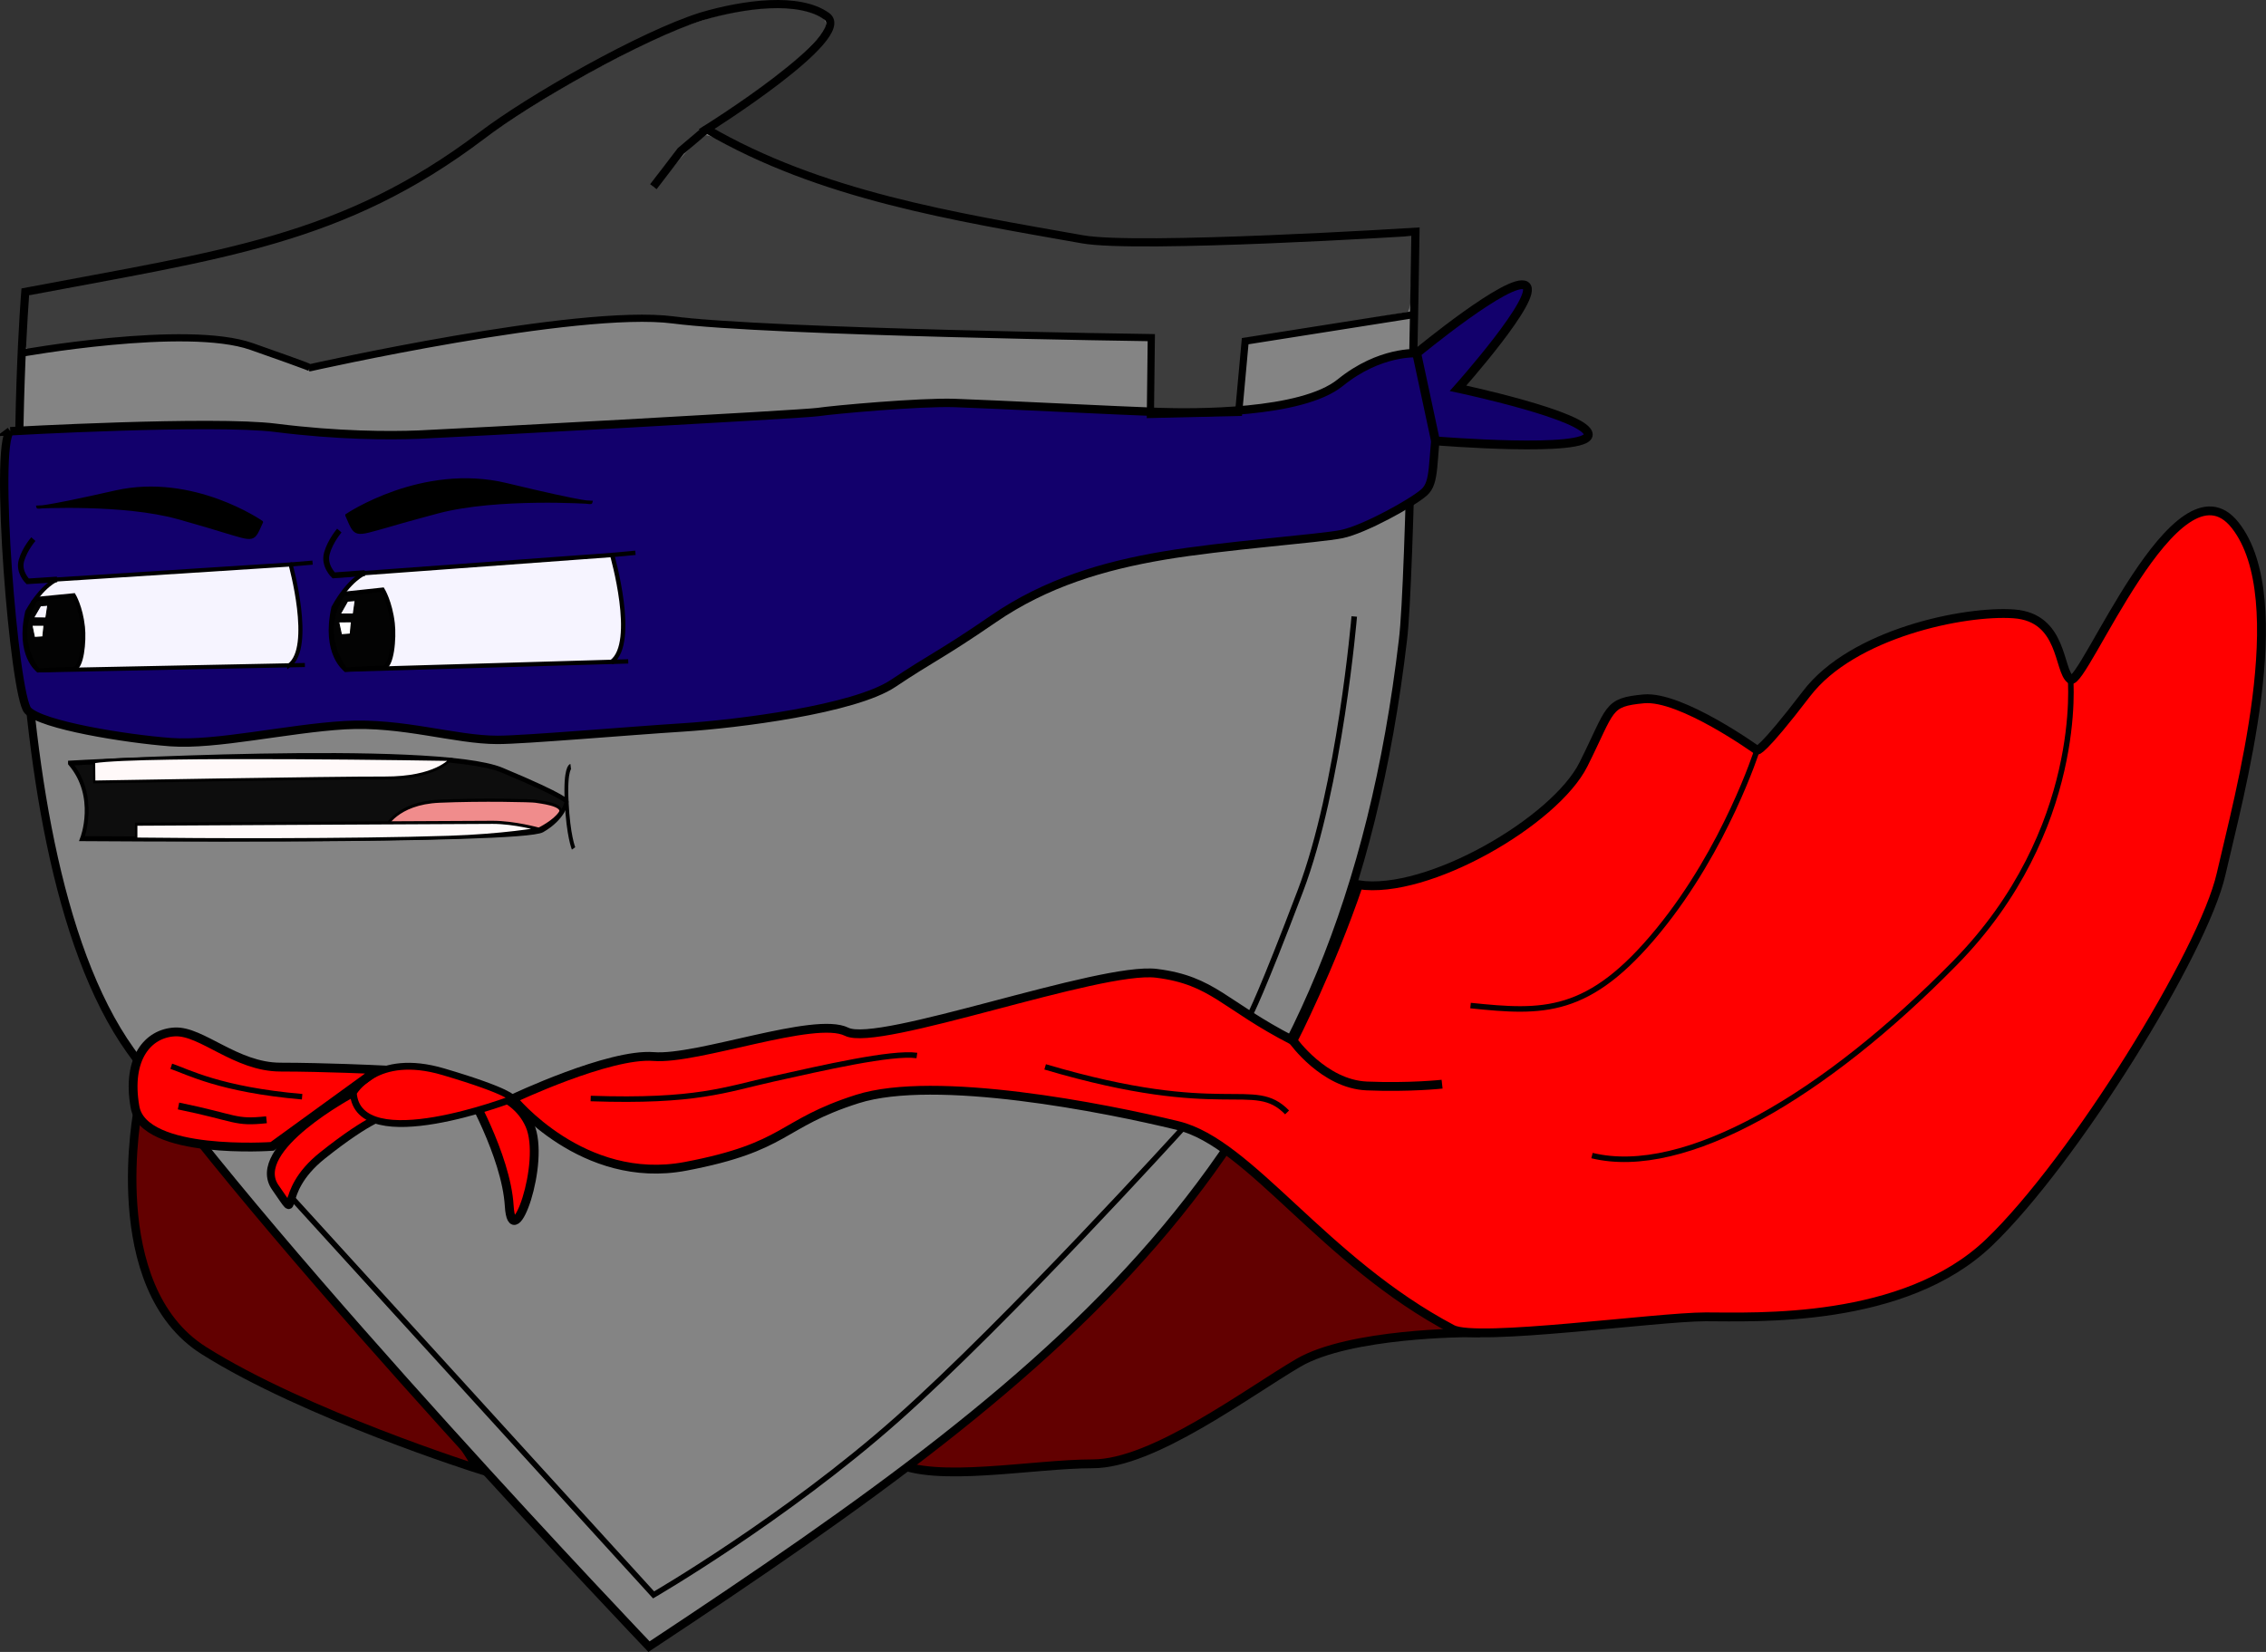 <?xml version="1.0" encoding="UTF-8" standalone="no"?>
<!-- Created with Inkscape (http://www.inkscape.org/) -->

<svg
   xmlns:dc="http://purl.org/dc/elements/1.1/"
   xmlns:cc="http://creativecommons.org/ns#"
   xmlns:rdf="http://www.w3.org/1999/02/22-rdf-syntax-ns#"
   xmlns:svg="http://www.w3.org/2000/svg"
   xmlns="http://www.w3.org/2000/svg"
   xmlns:sodipodi="http://sodipodi.sourceforge.net/DTD/sodipodi-0.dtd"
   xmlns:inkscape="http://www.inkscape.org/namespaces/inkscape"
   width="156.846mm"
   height="114.369mm"
   viewBox="0 0 156.846 114.369"
   version="1.1"
   id="svg8"
   inkscape:version="0.92.1 r15371"
   sodipodi:docname="discerningpip.svg">
  <rect x="0" y="0" width="156.846" height="114.369" fill="#333333" stroke="none"/>
  <defs
     id="defs2" />
  <sodipodi:namedview
     id="base"
     pagecolor="#ffffff"
     bordercolor="#666666"
     borderopacity="1.0"
     inkscape:pageopacity="0.0"
     inkscape:pageshadow="2"
     inkscape:zoom="1"
     inkscape:cx="44.230493"
     inkscape:cy="245.37121"
     inkscape:document-units="mm"
     inkscape:current-layer="layer1"
     showgrid="false"
     inkscape:window-width="1920"
     inkscape:window-height="1001"
     inkscape:window-x="-9"
     inkscape:window-y="-9"
     inkscape:window-maximized="1" />
  <g
     inkscape:label="Layer 1"
     inkscape:groupmode="layer"
     id="layer1"
     transform="translate(-30.718,-88.501)">
    <path
       style="fill:#620000;fill-opacity:1;stroke:#000000;stroke-width:0.588;stroke-linecap:butt;stroke-linejoin:miter;stroke-miterlimit:4;stroke-dasharray:none;stroke-opacity:1"
       d="m 40.284,165.203 c 0,0 -2.452,12.382 4.536,16.795 6.988,4.413 19.002,8.214 19.002,8.214 0,0 -14.098,-23.17 -23.538,-25.009 z"
       id="path4633"
       inkscape:connector-curvature="0" />
    <path
       style="fill:#620000;fill-opacity:1;stroke:#000000;stroke-width:0.611;stroke-linecap:butt;stroke-linejoin:miter;stroke-miterlimit:4;stroke-dasharray:none;stroke-opacity:1"
       d="m 115.311,166.429 17.041,14.343 c 0,0 -8.214,0 -11.769,2.084 -3.555,2.084 -10.053,6.988 -14.221,6.988 -4.168,0 -10.911,1.349 -13.73,-0.123 -2.82,-1.471 22.68,-23.293 22.68,-23.293 z"
       id="path4635"
       inkscape:connector-curvature="0" />
    <path
       style="fill:#848484;fill-opacity:1;stroke:#000000;stroke-width:0.565;stroke-linecap:butt;stroke-linejoin:miter;stroke-miterlimit:4;stroke-dasharray:none;stroke-opacity:1"
       d="m 105.633,105.067 c 3.814,0.693 23.059,-0.52 23.059,-0.52 0,0 -0.347,24.099 -0.867,28.26 -4.185,35.606 -22.163,49.845 -52.185,69.696 0,0 -25.486,-26.699 -35.888,-41.263 -10.402,-14.563 -7.282,-52.532 -7.282,-52.532 13.662,-2.593 21.992,-3.565 31.576,-10.808 3.314,-2.532 11.096,-6.965 15.235,-8.263 2.904,-0.858 6.762,-1.387 8.669,0 1.907,1.387 -8.322,7.802 -8.322,7.802 7.893,4.603 17.154,6.058 26.006,7.628 z"
       id="path3693"
       inkscape:connector-curvature="0"
       sodipodi:nodetypes="ccccscccscc" />
    <path
       style="fill:none;stroke:#000000;stroke-width:0.565;stroke-linecap:butt;stroke-linejoin:miter;stroke-miterlimit:4;stroke-dasharray:none;stroke-opacity:1"
       d="m 79.627,97.439 -1.787,1.514 -1.897,2.473"
       id="path4500"
       inkscape:connector-curvature="0"
       sodipodi:nodetypes="ccc" />
    <path
       style="fill:#12006c;fill-opacity:1;stroke:#000000;stroke-width:0.581;stroke-linecap:butt;stroke-linejoin:miter;stroke-miterlimit:4;stroke-dasharray:none;stroke-opacity:1"
       d="m 31.429,118.356 c 0,0 14.043,-0.783 18.378,-0.235 4.334,0.548 7.888,0.548 9.882,0.47 1.994,-0.078 26.613,-1.409 27.653,-1.565 1.04,-0.157 7.022,-0.704 9.449,-0.626 2.427,0.078 11.703,0.548 14.13,0.626 2.427,0.078 9.874,0.148 12.57,-2.035 2.739,-2.219 5.288,-2.035 5.288,-2.035 0,0 1.907,1.174 1.474,4.383 -0.433,3.209 -0.173,4.54 -0.954,5.244 -0.78,0.704 -4.161,2.583 -5.721,2.896 -1.56,0.313 -8.149,0.783 -12.31,1.487 -4.161,0.704 -8.149,1.879 -11.789,4.383 -3.641,2.505 -4.248,2.661 -6.935,4.462 -2.687,1.8 -10.836,2.818 -14.563,3.053 -3.728,0.235 -10.936,0.861 -12.83,0.861 -2.947,0 -6.588,-1.252 -10.576,-1.018 -3.954,0.233 -8.929,1.409 -12.049,1.174 -3.121,-0.235 -8.929,-1.174 -9.882,-2.192 -0.954,-1.018 -2.341,-18.473 -1.214,-19.334 z"
       id="path4502"
       inkscape:connector-curvature="0"
       sodipodi:nodetypes="csssssscsscssssssssc" />
    <path
       style="fill:#12006c;fill-opacity:1;stroke:#000000;stroke-width:0.611;stroke-linecap:butt;stroke-linejoin:miter;stroke-miterlimit:4;stroke-dasharray:none;stroke-opacity:1"
       d="m 128.778,112.956 c 0,0 6.502,-5.375 7.542,-4.681 1.04,0.693 -4.681,7.108 -4.681,7.108 0,0 9.015,1.907 9.015,3.207 0,1.3 -10.576,0.433 -10.576,0.433 z"
       id="path4523"
       inkscape:connector-curvature="0"
       sodipodi:nodetypes="cccscc" />
    <path
       style="fill:#ff0000;fill-opacity:1;stroke:#000000;stroke-width:0.545;stroke-linecap:butt;stroke-linejoin:miter;stroke-miterlimit:4;stroke-dasharray:none;stroke-opacity:1"
       d="m 55.172,164.164 c 0,0 -7.284,3.859 -5.394,6.552 1.89,2.693 -0.114,0.471 3.269,-2.224 3.382,-2.695 4.484,-2.813 4.484,-2.813 z"
       id="path4527"
       inkscape:connector-curvature="0"
       sodipodi:nodetypes="csccc" />
    <path
       style="fill:#ff0000;fill-opacity:1;stroke:#000000;stroke-width:0.611;stroke-linecap:butt;stroke-linejoin:miter;stroke-miterlimit:4;stroke-dasharray:none;stroke-opacity:1"
       d="m 63.012,163.771 c 0,0 2.738,4.688 2.953,8.211 0.215,3.523 2.56,-3.005 1.422,-5.585 -1.138,-2.58 -4.374,-2.626 -4.374,-2.626"
       id="path4529"
       inkscape:connector-curvature="0" />
    <path
       style="fill:#ff0000;fill-opacity:1;stroke:#000000;stroke-width:0.474;stroke-linecap:butt;stroke-linejoin:miter;stroke-miterlimit:4;stroke-dasharray:none;stroke-opacity:1"
       d="m 55.172,164.164 c 0,0 1.54,-2.849 6.226,-1.466 4.685,1.383 4.817,1.871 4.817,1.871 0,0 -10.712,4.126 -11.043,-0.405 z"
       id="path4525"
       inkscape:connector-curvature="0" />
    <path
       style="fill:#ff0000;fill-opacity:1;stroke:#000000;stroke-width:0.611;stroke-linecap:butt;stroke-linejoin:miter;stroke-miterlimit:4;stroke-dasharray:none;stroke-opacity:1"
       d="m 49.556,167.868 c 0,0 -8.907,0.633 -9.495,-2.735 -0.589,-3.368 0.904,-5.093 2.756,-5.189 1.853,-0.096 4.231,2.433 7.306,2.435 3.075,0.003 6.75,0.177 6.75,0.177 z"
       id="path4629"
       inkscape:connector-curvature="0" />
    <path
       style="opacity:1;fill:#ff0000;fill-opacity:1;stroke:#000000;stroke-width:0.611;stroke-linecap:butt;stroke-linejoin:miter;stroke-miterlimit:4;stroke-dasharray:none;stroke-opacity:1"
       d="m 120.215,160.545 c -4.781,-2.452 -5.517,-4.168 -9.44,-4.659 -3.923,-0.49 -19.247,5.149 -21.454,4.046 -2.207,-1.103 -10.298,1.961 -13.363,1.716 -3.065,-0.245 -9.744,2.92 -9.744,2.92 0,0 4.84,6.029 11.951,4.681 7.11,-1.349 6.497,-2.942 11.892,-4.659 5.394,-1.716 17.163,0.613 22.189,1.839 5.026,1.226 10.043,9.367 19.002,14.098 1.686,0.891 14.098,-0.858 17.531,-0.858 3.433,0 13.73,0.49 19.615,-5.149 5.884,-5.639 14.834,-20.105 16.06,-25.499 1.226,-5.394 5.026,-19.002 0.981,-24.151 -4.046,-5.149 -10.543,11.279 -11.401,10.666 -0.858,-0.613 -0.49,-4.291 -3.923,-4.536 -3.433,-0.245 -11.156,1.349 -14.343,5.517 -3.187,4.168 -3.433,3.923 -3.433,3.923 0,0 -5.272,-3.8 -7.846,-3.555 -2.574,0.245 -2.207,0.613 -4.168,4.536 -1.962,3.923 -10.788,9.072 -15.569,8.336 -1.961,5.762 -4.536,10.788 -4.536,10.788 z"
       id="path4631"
       inkscape:connector-curvature="0"
       sodipodi:nodetypes="cssscsssssssscsscsscc" />
    <path
       style="fill:none;stroke:#000000;stroke-width:0.497;stroke-linecap:butt;stroke-linejoin:miter;stroke-miterlimit:4;stroke-dasharray:none;stroke-opacity:1"
       d="m 32.07,112.979 c 0,0 11.524,-2.084 16.06,-0.49 4.536,1.594 4.046,1.471 4.046,1.471 0,0 18.512,-4.168 25.132,-3.31 6.62,0.858 33.1,1.226 33.1,1.226 l -0.063,5.318 6.11,-0.142 0.45,-4.931 11.646,-1.839"
       id="path4640"
       inkscape:connector-curvature="0"
       sodipodi:nodetypes="cscsccccc" />
    <path
       style="opacity:0.537;fill:#000000;fill-opacity:1;stroke-width:1.003;stroke-miterlimit:4;stroke-dasharray:none"
       d="m 84.445,89.017 c -3.84,0.077 -7.452,1.587 -10.792,3.366 -3.895,1.994 -7.621,4.306 -11.145,6.898 -4.564,3.213 -9.803,5.36 -15.208,6.672 -4.804,1.192 -9.691,1.987 -14.544,2.957 -0.277,0.674 -0.113,1.527 -0.222,2.265 0.089,0.505 -0.456,1.814 0.484,1.445 4.497,-0.599 9.072,-1.259 13.598,-0.679 1.927,0.372 3.756,1.189 5.622,1.784 7.416,-1.494 14.877,-3.044 22.442,-3.375 2.9,0.009 5.788,0.492 8.694,0.56 9.073,0.447 18.156,0.614 27.237,0.807 -0.092,1.822 -0.284,3.668 -0.266,5.476 2.025,0.003 4.086,0.032 6.11,-0.142 0.269,-0.748 0.118,-1.647 0.212,-2.446 0.032,-0.894 0.048,-1.789 0.133,-2.681 3.799,-0.567 7.596,-1.16 11.377,-1.828 0.296,-0.636 0.124,-1.464 0.23,-2.165 0.01,-1.024 0.14,-2.075 0.062,-3.082 -3.245,0.028 -6.507,0.337 -9.761,0.414 -4.272,0.109 -8.57,0.358 -12.837,0.059 -8.207,-1.434 -16.592,-2.779 -24.143,-6.487 -0.718,-0.277 -1.386,-0.88 -2.147,-0.978 -1.422,0.913 -2.349,2.419 -3.458,3.631 -0.362,-0.074 -0.297,-0.37 -0.07,-0.578 1.317,-2.006 3.172,-3.569 5.196,-4.827 2.249,-1.599 4.639,-3.13 6.392,-5.295 0.315,-0.336 0.377,-0.93 -0.13,-1.117 -0.928,-0.509 -2.016,-0.681 -3.065,-0.654 z"
       id="path4696"
       inkscape:connector-curvature="0" />
    <path
       style="fill:none;stroke:#000000;stroke-width:0.382;stroke-linecap:butt;stroke-linejoin:miter;stroke-miterlimit:4;stroke-dasharray:none;stroke-opacity:1"
       d="m 174.026,135.39 c 0,0 1.04,10.576 -7.975,19.765 -9.015,9.189 -18.724,14.91 -25.139,13.35"
       id="path4700"
       inkscape:connector-curvature="0"
       sodipodi:nodetypes="csc" />
    <path
       style="fill:none;stroke:#000000;stroke-width:0.382;stroke-linecap:butt;stroke-linejoin:miter;stroke-miterlimit:4;stroke-dasharray:none;stroke-opacity:1"
       d="m 152.334,140.439 c 0,0 -2.145,6.758 -6.826,12.479 -4.812,5.881 -7.975,5.721 -13.003,5.201"
       id="path4702"
       inkscape:connector-curvature="0"
       sodipodi:nodetypes="csc" />
    <path
       style="fill:none;stroke:#000000;stroke-width:0.611;stroke-linecap:butt;stroke-linejoin:miter;stroke-miterlimit:4;stroke-dasharray:none;stroke-opacity:1"
       d="m 120.215,160.545 c 0,0 2.131,3.016 5.109,3.14 2.978,0.124 5.211,-0.124 5.211,-0.124"
       id="path4704"
       inkscape:connector-curvature="0" />
    <path
       style="fill:none;stroke:#000000;stroke-width:0.382;stroke-linecap:butt;stroke-linejoin:miter;stroke-miterlimit:4;stroke-dasharray:none;stroke-opacity:1"
       d="m 71.604,164.554 c 7.32,0.248 9.305,-0.62 12.654,-1.365 3.35,-0.744 8.188,-1.861 9.925,-1.613"
       id="path4706"
       inkscape:connector-curvature="0" />
    <path
       style="fill:none;stroke:#000000;stroke-width:0.382;stroke-linecap:butt;stroke-linejoin:miter;stroke-miterlimit:4;stroke-dasharray:none;stroke-opacity:1"
       d="m 103.06,162.363 c 12.474,3.695 14.402,0.756 16.747,3.152"
       id="path4708"
       inkscape:connector-curvature="0" />
    <path
       style="fill:none;stroke:#000000;stroke-width:0.382;stroke-linecap:butt;stroke-linejoin:miter;stroke-miterlimit:4;stroke-dasharray:none;stroke-opacity:1"
       d="m 51.63,164.43 c -5.707,-0.496 -7.94,-1.737 -9.057,-2.109"
       id="path4710"
       inkscape:connector-curvature="0" />
    <path
       style="fill:none;stroke:#000000;stroke-width:0.479;stroke-linecap:butt;stroke-linejoin:miter;stroke-miterlimit:4;stroke-dasharray:none;stroke-opacity:1"
       d="m 43.074,165.071 c 4.06,0.835 3.857,1.193 6.09,0.954"
       id="path4712"
       inkscape:connector-curvature="0" />
    <path
       style="fill:none;stroke:#000000;stroke-width:0.382;stroke-linecap:butt;stroke-linejoin:miter;stroke-miterlimit:4;stroke-dasharray:none;stroke-opacity:1"
       d="m 124.455,131.181 c 0,0 -0.993,11.786 -3.722,18.982 -2.729,7.196 -3.474,8.56 -3.474,8.56"
       id="path4716"
       inkscape:connector-curvature="0" />
    <path
       style="fill:none;stroke:#000000;stroke-width:0.382;stroke-linecap:butt;stroke-linejoin:miter;stroke-miterlimit:4;stroke-dasharray:none;stroke-opacity:1"
       d="m 112.545,166.663 c 0,0 -12.045,13.28 -19.737,20.104 -7.748,6.873 -16.851,12.153 -16.851,12.153 L 50.762,171.253"
       id="path4718"
       inkscape:connector-curvature="0"
       sodipodi:nodetypes="cscc" />
    <path
       style="fill:#000000;fill-opacity:1;stroke:#000000;stroke-width:0.212px;stroke-linecap:butt;stroke-linejoin:miter;stroke-opacity:1"
       d="m 48.817,124.648 c 0,0 -4.735,-3.3 -10.097,-2.087 -5.362,1.212 -5.389,1.043 -5.389,1.043 0,0 5.931,-0.32 9.714,0.737 0,0 2.094,0.589 3.153,0.924 2.193,0.647 2.013,0.71 2.619,-0.616 z"
       id="path4550"
       inkscape:connector-curvature="0"
       sodipodi:nodetypes="cccccc" />
    <path
       style="fill:#000000;fill-opacity:1;stroke:#000000;stroke-width:0.231px;stroke-linecap:butt;stroke-linejoin:miter;stroke-opacity:1"
       d="m 54.734,124.177 c 0,0 5.209,-3.522 11.031,-2.119 5.822,1.403 5.855,1.219 5.855,1.219 0,0 -6.456,-0.439 -10.593,0.654 0,0 -2.291,0.61 -3.449,0.958 -2.399,0.671 -2.204,0.742 -2.844,-0.712 z"
       id="path4550-0"
       inkscape:connector-curvature="0"
       sodipodi:nodetypes="cccccc" />
    <path
       style="fill:#f6f4ff;fill-opacity:1;stroke:#000000;stroke-width:0.301px;stroke-linecap:butt;stroke-linejoin:miter;stroke-opacity:1"
       d="m 73.059,134.324 -18.413,0.539 c 0,0 -1.552,-1.08 -0.841,-4.298 1.086,-1.985 2.167,-2.389 2.167,-2.389 l 17.115,-1.254 c 0,0 1.744,6.071 -0.028,7.401 z"
       id="path4622"
       inkscape:connector-curvature="0"
       sodipodi:nodetypes="cccccc" />
    <path
       style="fill:none;stroke:#000000;stroke-width:0.401;stroke-linecap:butt;stroke-linejoin:miter;stroke-miterlimit:4;stroke-dasharray:none;stroke-opacity:1"
       d="m 55.972,128.176 -2.156,0.159 c 0,0 -0.712,-0.672 -0.471,-1.531 0.241,-0.859 0.86,-1.57 0.86,-1.57"
       id="path4639"
       inkscape:connector-curvature="0" />
    <path
       style="fill:none;stroke:#000000;stroke-width:0.301px;stroke-linecap:butt;stroke-linejoin:miter;stroke-opacity:1"
       d="m 73.087,126.922 1.612,-0.149"
       id="path4641"
       inkscape:connector-curvature="0" />
    <path
       style="fill:none;stroke:#000000;stroke-width:0.301px;stroke-linecap:butt;stroke-linejoin:miter;stroke-opacity:1"
       d="m 73.059,134.324 1.144,-0.034"
       id="path4643"
       inkscape:connector-curvature="0" />
    <path
       style="fill:#030303;fill-opacity:1;stroke:#000000;stroke-width:0.301px;stroke-linecap:butt;stroke-linejoin:miter;stroke-opacity:1"
       d="m 54.466,129.622 2.734,-0.293 c 0,0 0.523,0.848 0.695,2.329 0.118,1.019 -0.041,3.058 -0.67,3.076 -1.543,0.045 -2.579,0.129 -2.579,0.129 0,0 -2.066,-2.363 -0.18,-5.241 z"
       id="path4645"
       inkscape:connector-curvature="0"
       sodipodi:nodetypes="ccssccc" />
    <path
       style="fill:#f6f4ff;fill-opacity:1;stroke:#000000;stroke-width:0.074;stroke-linecap:butt;stroke-linejoin:miter;stroke-miterlimit:4;stroke-dasharray:none;stroke-opacity:1"
       d="m 54.774,130.119 -0.506,0.894 0.905,2e-4 0.132,-0.936 z"
       id="path4647"
       inkscape:connector-curvature="0" />
    <path
       style="fill:#ffffff;fill-opacity:1;stroke:#000000;stroke-width:0.074;stroke-linecap:butt;stroke-linejoin:miter;stroke-miterlimit:4;stroke-dasharray:none;stroke-opacity:1"
       d="m 55.043,131.547 -0.886,0.008 0.194,0.891 0.611,-0.045 z"
       id="path4649"
       inkscape:connector-curvature="0"
       sodipodi:nodetypes="ccccc" />
    <path
       style="fill:#f6f4ff;fill-opacity:1;stroke:#000000;stroke-width:0.284px;stroke-linecap:butt;stroke-linejoin:miter;stroke-opacity:1"
       d="m 50.741,134.563 -17.378,0.351 c 0,0 -1.456,-1.033 -0.757,-4.062 1.042,-1.864 2.065,-2.235 2.065,-2.235 l 16.16,-1.037 c 0,0 1.594,5.744 -0.09,6.984 z"
       id="path4622-3"
       inkscape:connector-curvature="0"
       sodipodi:nodetypes="cccccc" />
    <path
       style="fill:none;stroke:#000000;stroke-width:0.384;stroke-linecap:butt;stroke-linejoin:miter;stroke-miterlimit:4;stroke-dasharray:none;stroke-opacity:1"
       d="m 34.671,128.616 -2.036,0.132 c 0,0 -0.666,-0.64 -0.431,-1.448 0.235,-0.809 0.824,-1.474 0.824,-1.474"
       id="path4639-2"
       inkscape:connector-curvature="0" />
    <path
       style="fill:none;stroke:#000000;stroke-width:0.284px;stroke-linecap:butt;stroke-linejoin:miter;stroke-opacity:1"
       d="m 50.831,127.58 1.523,-0.127"
       id="path4641-6"
       inkscape:connector-curvature="0" />
    <path
       style="fill:none;stroke:#000000;stroke-width:0.284px;stroke-linecap:butt;stroke-linejoin:miter;stroke-opacity:1"
       d="m 50.741,134.563 1.08,-0.022"
       id="path4643-2"
       inkscape:connector-curvature="0" />
    <path
       style="fill:#030303;fill-opacity:1;stroke:#000000;stroke-width:0.284px;stroke-linecap:butt;stroke-linejoin:miter;stroke-opacity:1"
       d="m 33.238,129.967 2.583,-0.253 c 0,0 0.486,0.805 0.636,2.203 0.103,0.962 -0.065,2.885 -0.658,2.897 -1.457,0.029 -2.435,0.099 -2.435,0.099 0,0 -1.93,-2.247 -0.125,-4.947 z"
       id="path4645-2"
       inkscape:connector-curvature="0"
       sodipodi:nodetypes="ccssccc" />
    <path
       style="fill:#f6f4ff;fill-opacity:1;stroke:#000000;stroke-width:0.07;stroke-linecap:butt;stroke-linejoin:miter;stroke-miterlimit:4;stroke-dasharray:none;stroke-opacity:1"
       d="m 33.524,130.439 -0.486,0.839 0.854,0.008 0.133,-0.882 z"
       id="path4647-6"
       inkscape:connector-curvature="0" />
    <path
       style="fill:#ffffff;fill-opacity:1;stroke:#000000;stroke-width:0.07;stroke-linecap:butt;stroke-linejoin:miter;stroke-miterlimit:4;stroke-dasharray:none;stroke-opacity:1"
       d="m 33.765,131.789 -0.836,4.1e-4 0.175,0.842 0.577,-0.037 z"
       id="path4649-9"
       inkscape:connector-curvature="0"
       sodipodi:nodetypes="ccccc" />
    <g
       id="g4759"
       transform="matrix(0.996,0,0,1.3,0.155,-42.29)">
      <path
         sodipodi:nodetypes="cscscc"
         inkscape:connector-curvature="0"
         id="path4744"
         d="m 35.547,141.249 c 0,0 25.351,-1.123 30.028,0.374 4.677,1.497 4.49,1.684 4.49,1.684 0,0 -0.187,0.842 -1.684,1.497 -1.497,0.655 -31.992,0.468 -31.992,0.468 0,0 1.123,-2.245 -0.842,-4.022 z"
         style="fill:#0d0d0d;fill-opacity:1;stroke:#000000;stroke-width:0.265px;stroke-linecap:butt;stroke-linejoin:miter;stroke-opacity:1" />
      <path
         sodipodi:nodetypes="cccccc"
         inkscape:connector-curvature="0"
         id="path4746"
         d="m 37.225,141.178 0.012,1.073 c 0,0 16.606,-0.223 20.178,-0.212 3.572,0.011 4.566,-0.983 4.566,-0.983 0,0 -21.38,-0.283 -24.756,0.122 z"
         style="fill:#fff9f9;fill-opacity:1;stroke:#000000;stroke-width:0.151;stroke-linecap:butt;stroke-linejoin:miter;stroke-miterlimit:4;stroke-dasharray:none;stroke-opacity:1" />
      <path
         inkscape:connector-curvature="0"
         id="path4750"
         d="m 57.481,144.666 c 0,0 0.761,-1.29 3.737,-1.389 2.977,-0.099 6.482,-0.033 6.681,0 0.198,0.033 2.084,0.165 1.687,0.628 -0.397,0.463 -1.455,0.86 -1.455,0.86 z"
         style="fill:#f08c8c;fill-opacity:1;stroke:#000000;stroke-width:0.165;stroke-linecap:butt;stroke-linejoin:miter;stroke-miterlimit:4;stroke-dasharray:none;stroke-opacity:1" />
      <path
         sodipodi:nodetypes="ccscscc"
         inkscape:connector-curvature="0"
         id="path4748"
         d="m 40.151,145.295 v -0.794 c 0,0 23.25,-0.099 24.772,-0.099 1.521,0 3.208,0.364 3.208,0.364 0,0 -2.455,0.34 -6.254,0.435 -6.856,0.17 -17.491,0.137 -21.726,0.095 z"
         style="fill:#fff9f9;fill-opacity:1;stroke:#000000;stroke-width:0.165;stroke-linecap:butt;stroke-linejoin:miter;stroke-miterlimit:4;stroke-dasharray:none;stroke-opacity:1" />
      <path
         sodipodi:nodetypes="csc"
         inkscape:connector-curvature="0"
         id="path4752"
         d="m 70.346,141.425 c 0,0 -0.397,0.059 -0.281,1.882 0.116,1.823 0.48,2.484 0.48,2.484"
         style="fill:none;stroke:#000000;stroke-width:0.265px;stroke-linecap:butt;stroke-linejoin:miter;stroke-opacity:1" />
    </g>
  </g>
</svg>
